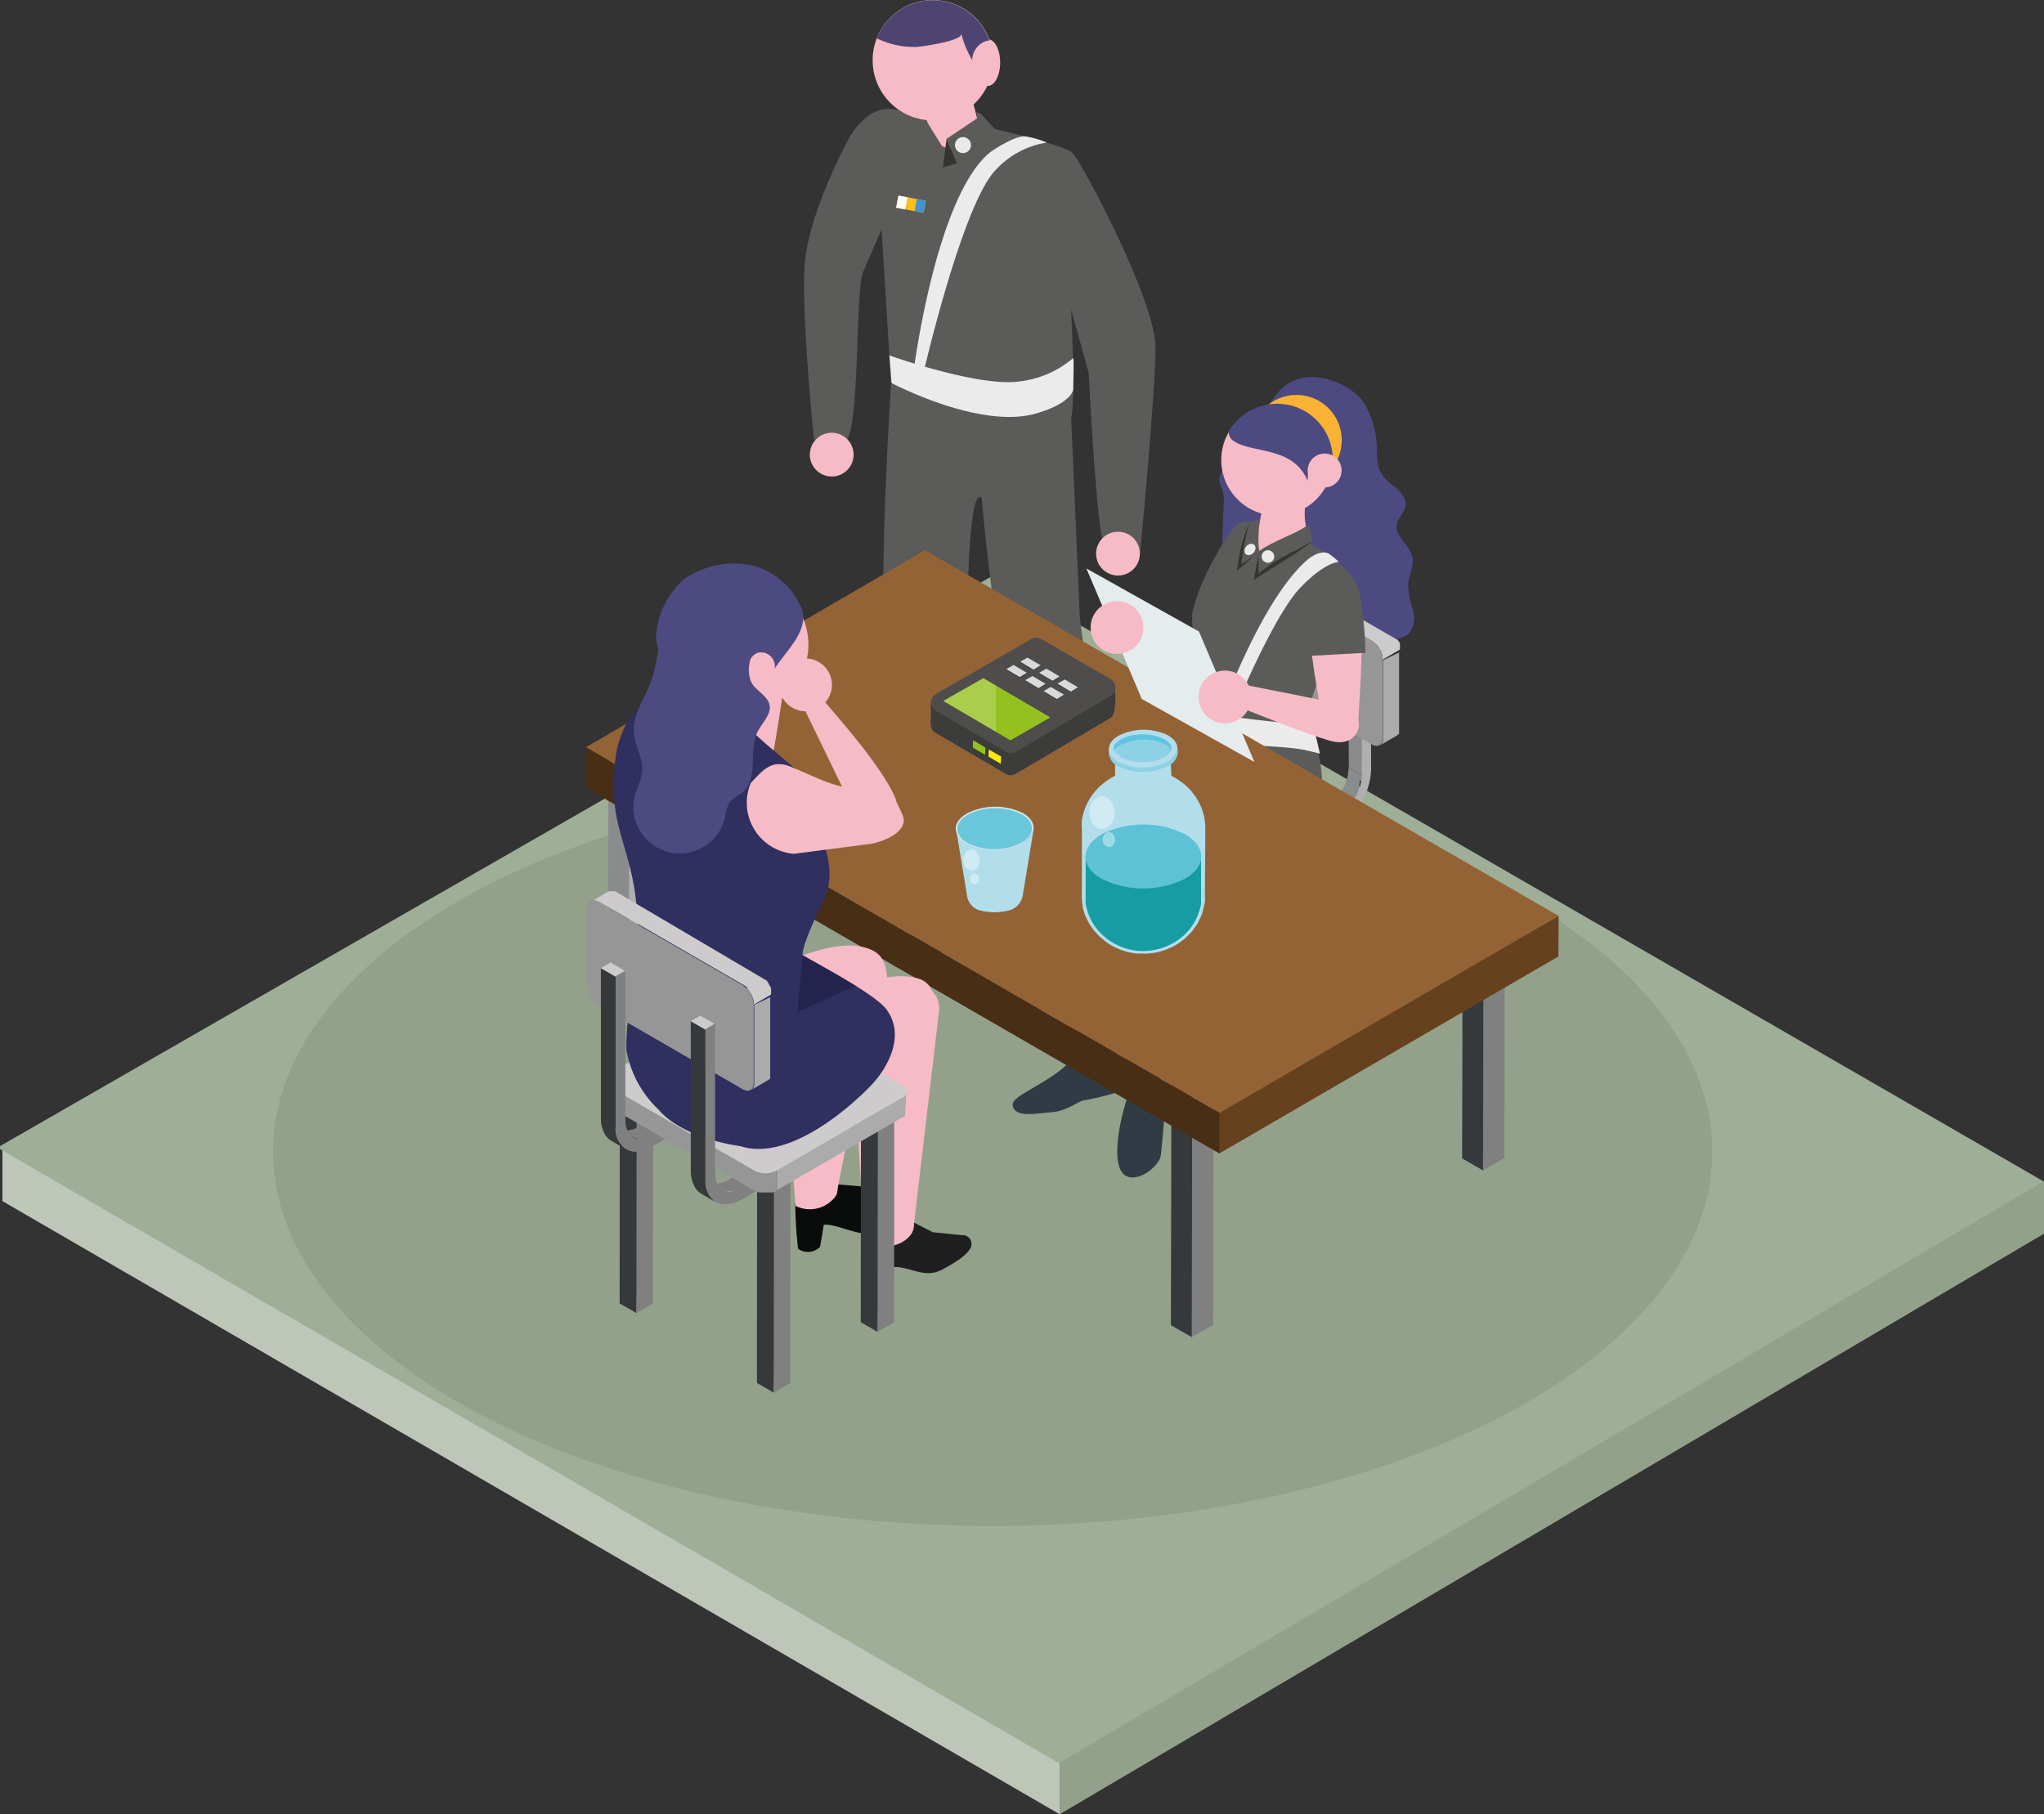 <svg xmlns="http://www.w3.org/2000/svg" viewBox="0 0 185.79 164.92"><rect x="0" y="0" width="185.79" height="164.92" fill="#333333" stroke="none"/><defs><style>.a{isolation:isolate;}.b{fill:#93a18b;}.c{fill:#bec6b9;}.d{fill:#9fae97;}.e,.o{fill:#5b5b5a;}.f,.z{fill:#f6bbc6;}.g{fill:#303b45;}.h{fill:#4d4471;}.ac,.i{fill:#353430;}.j{fill:#eaeaea;}.k,.l,.m{fill:none;stroke-miterlimit:10;stroke-width:1.12px;}.k{stroke:#fbc01f;}.l{stroke:#4294ce;}.m{stroke:#fff;}.n{fill:#ebebeb;}.aa,.ac,.ad,.ae,.af,.ag,.ah,.ai,.aj,.ak,.al,.am,.au,.o,.q,.r,.s,.t,.u,.v,.w,.x,.y,.z{fill-rule:evenodd;}.p{fill:#4d4a81;}.q{fill:#6a6766;}.r{fill:#353230;}.s{fill:#8a8b8c;}.t{fill:#afafb1;}.u{fill:#377d84;}.v{fill:#48abb4;}.w{fill:#ababab;}.x{fill:#969696;}.y{fill:#cdcbcb;}.aa{fill:#1f3446;}.ab{fill:#f9b233;}.ad{fill:#808081;}.ae{fill:#36393b;}.af{fill:#66411d;}.ag{fill:#946335;}.ah{fill:#492e16;}.ai{fill:#0a0b0b;}.aj{fill:#1f1f20;}.ak{fill:#2f2f60;}.al{fill:#f8fcfc;}.am{fill:#e4eced;}.an{fill:#3c3c3b;}.ao{fill:#4e4d4c;}.ap{fill:#95c11f;}.aq{opacity:0.2;}.ar,.ay{fill:#fff;}.as{fill:#d9d9d9;}.at{fill:#fcea10;}.au{fill:#24234d;}.av{fill:#b2deeb;}.aw{fill:#169da3;}.ax{fill:#5dc2d6;}.ay{opacity:0.4;mix-blend-mode:screen;}.az{fill:#8dd1e5;}.ba{fill:#5ec4e4;}.bb{fill:#cae8f0;}.bc{fill:#6ac6da;}</style></defs><title>G07_22</title><g class="a"><polygon class="b" points="185.79 107.4 185.79 112.15 96.32 164.93 96.32 160.18 185.79 107.4"/><polygon class="c" points="96.32 160.18 96.32 164.93 0.22 109.19 0.22 104.44 96.32 160.18"/><polygon class="d" points="96.1 160.19 0 104.46 0 104.19 90.31 52.29 185.79 107.42 96.25 160.28 96.1 160.19"/><ellipse class="b" cx="90.23" cy="104.7" rx="65.41" ry="34.02"/><path class="e" d="M87.2,38.92s-.79,12.19-.7,19.78c.1,7,4.41,20.75,4.41,20.75l1,.12-.08,5a2.75,2.75,0,0,0,2.33,1.16c.53,0,1.25-5.7,1.25-5.7l.87,0L94.13,61s0-12.07,1.18-11.84c.26.06-.59.15.37,0,3.31-.63,8-3.53,7.86-7-.24-4.44-3.74-4.67-3.74-4.67s-6.06-.47-6.76-.23S87.2,38.92,87.2,38.92Z" transform="translate(-6.21 -3.98)"/><path class="e" d="M95,43.82s1.19,17.4,2.82,20.43c1.1,2,3.86,15.83,3.86,15.83h.81l.37,2.46s3.69,1.87,3,0a19.13,19.13,0,0,1-.16-3l1.11-.66-2.45-18.77-.78-18.06-5.14-6.3Z" transform="translate(-6.21 -3.98)"/><path class="e" d="M83.44,16.44s1.4-2.56,3.5-2.56,15.83,3,16.76,4,7.54,13.47,7.54,17.67-1.4,18.67-1.4,18.67-2.57.46-3.27-.7-1.4-15.64-1.4-15.64S101.44,24.33,101.44,25,83.44,16.44,83.44,16.44Z" transform="translate(-6.21 -3.98)"/><path class="e" d="M87.44,16.4l13.69,3.8,1.94,3.43s1.17,16.33.47,18.43-8.4,3-11.2,2.57S87.2,38.8,87.2,38.8L85.77,15.51Z" transform="translate(-6.21 -3.98)"/><path class="e" d="M83.44,16.44s-3.88,7-4.11,11.93.87,15.56.87,15.56a3,3,0,0,0,2.8.23c1.4-.7.94-13.76,1.64-15.4l5.13-11.9S88.1,13.64,83.44,16.44Z" transform="translate(-6.21 -3.98)"/><circle class="f" cx="91" cy="9.45" r="5.47" transform="translate(13.76 63.14) rotate(-45)"/><path class="f" d="M89.19,11.13l1.87,5.63h0a3.5,3.5,0,0,0,3.92.41l.59-.32L94,10.73Z" transform="translate(-6.21 -3.98)"/><path class="g" d="M93.71,80c-.71-.11-.94-.22-1.75-.37-.08,2.85-.08,5-.08,5,.19,1.91.79,1.74,2.37,1.25.51-.16.72-2.52,1.21-5.79A11.24,11.24,0,0,1,93.71,80Z" transform="translate(-6.21 -3.98)"/><path class="g" d="M95.4,88.33c.08-1-.69-2-.61-3a.89.89,0,0,0-.05-.46,1.08,1.08,0,0,1-.75.25A8.08,8.08,0,0,1,91.85,85c0,1.09-1.67,2.79-2.41,3.58a10.45,10.45,0,0,0-2,2.52.66.66,0,0,0-.06.56.67.67,0,0,0,.64.27A6.4,6.4,0,0,0,91,91.06,47.58,47.58,0,0,0,95.4,88.33Z" transform="translate(-6.21 -3.98)"/><path class="f" d="M97.12,9.67c0,1.17-.5,2.12-1.11,2.12s-1.12-.95-1.12-2.12.5-2.12,1.12-2.12S97.12,8.5,97.12,9.67Z" transform="translate(-6.21 -3.98)"/><path class="h" d="M91,4a5.48,5.48,0,0,0-5.09,3.47,7.91,7.91,0,0,0,3.5.78c.43,0,4.34-.54,4.17-1.22a9.73,9.73,0,0,0,1,2.42A1.85,1.85,0,0,1,96,7.67l.14,0A5.47,5.47,0,0,0,91,4Z" transform="translate(-6.21 -3.98)"/><circle class="f" cx="101.62" cy="50.33" r="1.99"/><circle class="f" cx="75.6" cy="41.33" r="1.99"/><polygon class="e" points="86.04 12.62 86.85 14.58 89.5 14.95 90.92 12.27 89.14 10.33 88.74 10.22 88.84 10.74 86.04 12.62"/><polygon class="i" points="85.7 15.23 86.98 14.84 86.04 12.62 85.7 15.23"/><polygon class="e" points="85.89 13.71 83.24 13.39 83.24 10.72 84.26 11.08 85.89 13.71"/><circle class="j" cx="87.53" cy="13.19" r="0.73"/><line class="k" x1="84.05" y1="18.8" x2="81.56" y2="18.33"/><line class="l" x1="84.05" y1="18.8" x2="83.23" y2="18.65"/><line class="m" x1="82.38" y1="18.49" x2="81.56" y2="18.33"/><path class="n" d="M87.05,36.29l.2,2.51s8.06,4.27,13.16,2.76c3-.87,3.35-2,3.35-2.19,0-.53.08-2.57,0-2.84a9.16,9.16,0,0,1-4.93,2.13C95.11,39.17,87.05,36.29,87.05,36.29Z" transform="translate(-6.21 -3.98)"/><path class="n" d="M90.12,38l-.87-.25S91.2,22.31,96,18c.57-.51,2.74-1.81,3.48-1.61a8.27,8.27,0,0,1,1.88.55,8,8,0,0,0-4.72,2.57C93.63,22.76,90.12,38,90.12,38Z" transform="translate(-6.21 -3.98)"/><path class="g" d="M104.32,79.7c-.56,0-1.25.54-1.89.51.47,2.81.87,4.93.87,4.93.5,1.85,1.43,1,2.53.27.35-.23.07-2.57-.17-5.86A6.37,6.37,0,0,1,104.32,79.7Z" transform="translate(-6.21 -3.98)"/><path class="g" d="M102.26,89.63c-.42.78,1.13,2.6,1.95,2.92a1.86,1.86,0,0,0,1.08-.26,7,7,0,0,0,2.28-2c.27-.48.11-.92,0-1.47a18.52,18.52,0,0,0-1.15-2.78,18.67,18.67,0,0,1-.62-2.81H103S103.48,87.35,102.26,89.63Z" transform="translate(-6.21 -3.98)"/><path class="o" d="M125,52.07c-1.59.94-3.06,1.34-4.6,2.37l0,2.05c1.7-1.48,3-1.83,4.91-3Z" transform="translate(-6.21 -3.98)"/><path class="o" d="M120.53,51.5a10.8,10.8,0,0,0-.1,3c-.54.33-1.06.82-1.62,1.11a26.68,26.68,0,0,1,.72-3.77Z" transform="translate(-6.21 -3.98)"/><path class="p" d="M117.05,47.5c0,.61.43,1.15.4,1.76,0,1.11-.53,8.89.45,8.79s.86,1.19,1.73,1.65c.69.37,1.13,1.12,1.82,1.49a2.63,2.63,0,0,0,2.29,0c.06.06.1.14.16.2a2.86,2.86,0,0,0,2.71,1c.76-.21,1.35-.84,2.11-1.05a5.1,5.1,0,0,1,2.84.51,2.61,2.61,0,0,0,2.75-.3,2.46,2.46,0,0,0,.31-2.2,7.28,7.28,0,0,1-.42-2.25c.06-.85.57-1.68.38-2.52-.25-1.08-1.61-1.84-1.41-2.93.11-.6.67-1,.79-1.62.14-.76-.48-1.44-1.1-1.9-1.79-1.32-1.37-2.17-1.55-4.18a8.08,8.08,0,0,0-1.18-3.43c-.8-1.28-4.6-3.51-7.23-1.39A6.66,6.66,0,0,0,121,42.17c-.62,1.92-.39,2.84-2.44,3.73C117.84,46.21,117.08,46.73,117.05,47.5Z" transform="translate(-6.21 -3.98)"/><polygon class="q" points="108.32 68.82 108.59 74.6 108.3 82.64 106.77 81.76 106.79 67.93 108.32 68.82"/><polygon class="r" points="108.32 68.82 109.81 67.95 109.8 81.77 108.3 82.64 108.32 68.82"/><polygon class="s" points="120.8 76.05 121.07 81.84 120.78 97.27 119.25 96.39 119.27 75.17 120.8 76.05"/><polygon class="t" points="120.8 76.05 122.29 75.18 122.28 96.4 120.78 97.27 120.8 76.05"/><polygon class="s" points="98.88 74.34 99.15 80.12 98.86 95.56 97.33 94.68 97.35 73.46 98.88 74.34"/><polygon class="t" points="98.88 74.34 100.38 73.47 100.36 94.69 98.86 95.56 98.88 74.34"/><polygon class="s" points="111.36 81.57 111.63 87.36 111.34 102.8 109.81 101.91 109.83 80.69 111.36 81.57"/><polygon class="t" points="111.36 81.57 112.86 80.7 112.84 101.92 111.34 102.8 111.36 81.57"/><polygon class="u" points="109.82 82.08 108.6 81.38 108.6 80.44 109.82 81.15 109.82 82.08"/><path class="s" d="M130,74.88a3.25,3.25,0,0,0,0-.44l-1.21-.7a3,3,0,0,1-.05.51s0,.06,0,.08c0,.17-.07.33-.11.5,0,0,0,0,0,0a3.93,3.93,0,0,1-.2.54h0a5.12,5.12,0,0,1-.27.52v0a5.72,5.72,0,0,1-.32.48l0,0c-.11.14-.22.28-.33.4l-.08.08a3.57,3.57,0,0,1-.28.27l-.13.11a4.15,4.15,0,0,1-.43.3l1.22.7a2.42,2.42,0,0,0,.42-.29l.14-.12.19-.17.09-.09.07-.08.09-.09.18-.23.06-.08s0,0,0,0a.35.35,0,0,0,0-.08,1.37,1.37,0,0,0,.13-.2,1.22,1.22,0,0,0,.12-.19h0v0l.09-.16.1-.19a1.42,1.42,0,0,1,.08-.18h0l.08-.2.08-.21,0-.11s0,0,0,0l0-.08.06-.25,0-.16s0-.05,0-.08S130,74.91,130,74.88Z" transform="translate(-6.21 -3.98)"/><polygon class="s" points="123.81 70.47 122.6 69.76 122.56 57.09 123.78 57.8 123.81 70.47"/><polygon class="v" points="123.78 57.8 122.56 57.09 123.38 56.62 124.59 57.33 123.78 57.8"/><polygon class="v" points="120.34 73.66 108.6 80.44 109.82 81.15 121.56 74.37 120.34 73.66"/><path class="t" d="M130.8,61.3l-.81.48,0,12.66a4.94,4.94,0,0,1-2.25,3.9L116,85.13v.93l11.74-6.78A6.77,6.77,0,0,0,130.84,74Z" transform="translate(-6.21 -3.98)"/><path class="s" d="M119.5,69.32a3.37,3.37,0,0,0,0-.44l-1.21-.71a3.15,3.15,0,0,1,0,.52.25.25,0,0,1,0,.08,4.31,4.31,0,0,1-.11.49l0,0a5.62,5.62,0,0,1-.19.53h0a5.28,5.28,0,0,1-.27.53h0c-.1.17-.21.33-.32.49l0,0-.33.4-.08.08a3.45,3.45,0,0,1-.28.26l-.13.12a3,3,0,0,1-.43.29l1.22.71a3.13,3.13,0,0,0,.42-.29l.14-.12.19-.17.09-.1a.6.6,0,0,0,.08-.08l.08-.09.18-.22s0-.06.07-.08l0,0,.06-.07.13-.2.11-.19v0h0l.09-.16c0-.07.07-.13.1-.2s.05-.11.08-.17h0l.08-.21.08-.21,0-.11v0l0-.08.06-.26,0-.15s0-.06,0-.09A.17.17,0,0,0,119.5,69.32Z" transform="translate(-6.21 -3.98)"/><polygon class="s" points="113.33 64.9 112.11 64.19 112.07 51.52 113.29 52.23 113.33 64.9"/><polygon class="v" points="113.29 52.23 112.07 51.52 112.89 51.05 114.11 51.76 113.29 52.23"/><polygon class="v" points="109.86 68.09 98.11 74.88 99.33 75.58 111.07 68.8 109.86 68.09"/><path class="t" d="M120.31,55.74l-.81.47,0,12.67a4.94,4.94,0,0,1-2.25,3.9l-11.74,6.78v.94l11.74-6.78a6.75,6.75,0,0,0,3.07-5.31Z" transform="translate(-6.21 -3.98)"/><path class="w" d="M129.61,79.39a.4.4,0,0,1,0,.15v0a.83.83,0,0,1-.07.13l0,0a.6.6,0,0,1-.11.12l-.1.08-.09.06L117.8,86.6v1.82l11.39-6.62h0l.08-.05.1-.07h0a.39.39,0,0,0,.08-.1l0,0,0,0s0,0,0,0a.36.36,0,0,0,0-.09h0v0a.43.43,0,0,0,0,0,.22.22,0,0,0,0-.08h0Z" transform="translate(-6.21 -3.98)"/><path class="x" d="M117.36,86.77h-.07a2.05,2.05,0,0,1-.49.06h0a2.33,2.33,0,0,1-.53-.06h0a1.76,1.76,0,0,1-.47-.18L102.56,79a.71.71,0,0,1-.43-.59V80.2a.73.73,0,0,0,.42.6l13.21,7.62a1.24,1.24,0,0,0,.2.1l.18.06.09,0h.06l.14,0,.14,0h.22s0,0,.07,0H117l.19,0,.08,0,.07,0,.12,0a1.55,1.55,0,0,0,.32-.14V86.6A1.92,1.92,0,0,1,117.36,86.77Z" transform="translate(-6.21 -3.98)"/><path class="y" d="M129.18,78.8a.62.62,0,0,1,0,1.18L117.8,86.6a2.29,2.29,0,0,1-2,0L102.56,79a.62.62,0,0,1,0-1.18l11.39-6.62a2.29,2.29,0,0,1,2,0Z" transform="translate(-6.21 -3.98)"/><path class="w" d="M131.92,64l0,7.09a1.5,1.5,0,0,1,0,.22h0a.64.64,0,0,1-.06.18h0s0,.06-.06.09a.41.41,0,0,1-.16.16l1.58-.92a.56.56,0,0,0,.16-.15s0,0,0,0l0-.07h0a.08.08,0,0,0,0,0s0,0,0,0,0,0,0-.06v0h0v0a.07.07,0,0,0,0,0v-.14h0l0-7.1Z" transform="translate(-6.21 -3.98)"/><path class="y" d="M131.3,62.52h0l.17.21h0c.05.08.1.15.14.23h0l.12.24h0a1.52,1.52,0,0,1,.09.25h0a1,1,0,0,1,.06.25h0a1.06,1.06,0,0,1,0,.25l1.58-.92V63a.43.43,0,0,0,0-.05v-.1h0a.43.43,0,0,1,0,0,.43.43,0,0,1,0,0v-.05s0,0,0-.06a.06.06,0,0,0,0,0h0s0,0,0,0l0-.06,0,0a.17.17,0,0,0,0-.05v0h0l0-.05,0,0,0-.06,0-.06v0h0l-.07-.12-.07-.09h0l-.05-.06,0,0,0-.05,0,0h0l0,0,0,0,0,0,0,0,0,0h0l0,0s0,0,0,0l-.05,0,0,0h0l-13.2-7.62,0,0,0,0,0,0,0,0h-.42l-.07,0-.08,0-1.58.92a.47.47,0,0,1,.15-.06h.18l.19,0h0l.2.1,13.2,7.62.21.14h0A1.54,1.54,0,0,1,131.3,62.52Z" transform="translate(-6.21 -3.98)"/><path class="x" d="M130.9,62.2l-13.2-7.62c-.56-.33-1-.06-1,.58l0,7.1a2.28,2.28,0,0,0,1,1.77l13.2,7.62c.56.32,1,.06,1-.59l0-7.09A2.25,2.25,0,0,0,130.9,62.2Z" transform="translate(-6.21 -3.98)"/><path class="o" d="M125.59,53.58c2.83,1.63,4.38,3.39,3.46,3.92s-4-.35-6.79-2-4.39-3.39-3.47-3.93S122.75,51.94,125.59,53.58Z" transform="translate(-6.21 -3.98)"/><path class="z" d="M125.59,47.22c-.23.87-1.25,2.8-.54,5.14L119.84,55l.43-2.18a9.86,9.86,0,0,0,.63-4.75Z" transform="translate(-6.21 -3.98)"/><path class="o" d="M125.08,51.72c.16.48-.1,1.1.1,1.48.5.94,1.6,1.42,2.53,2.11,2.4,1.8.09,6.3-1.49,9.28A11,11,0,0,0,125,68.7a3.89,3.89,0,0,0,.11,2c4,10.46-8.56,16.86-10.64,9.43-.59-2.11-.26-5.13,1.75-9.68a6.63,6.63,0,0,0,.27-3.52,27.43,27.43,0,0,0-1-3.63,5.9,5.9,0,0,1-.76-3.75c.21-1.49,1.28-3.21,2.18-5A10.16,10.16,0,0,1,118.35,52c.41-.41,1.39-.33,2.19-.53a7.66,7.66,0,0,0,.06,2.69C121.18,53.79,123.84,52.59,125.08,51.72Z" transform="translate(-6.21 -3.98)"/><path class="z" d="M101.77,82.67c-.71,4.76-.59,9.51-1,14.46l2,2.31c1.81-7.33,3.85-11.21,4.13-15.5.17-2.49.31-4.09.47-5.31C107.72,74.36,102.32,79.07,101.77,82.67Z" transform="translate(-6.21 -3.98)"/><path class="z" d="M106.54,80.12c-.31,2.25.14,3.43-.11,5.11-.72,4.76-.59,9.51-1.05,14.45l2,2.32c1.81-7.33,3.85-11.22,4.14-15.5.15-2.26.27-3.79.42-5C113.23,70.89,107,75.38,106.54,80.12Z" transform="translate(-6.21 -3.98)"/><path class="o" d="M126.3,76.29c-.15,2-.73,4.38-2.34,5.68-2.85,2.29-8.32,1.58-12.52,4.72A63.23,63.23,0,0,1,101.17,81c.51-1.24.94-2.48,2.2-3.23,2.16-1.28,10.18-6,12.2-6.22a7.7,7.7,0,0,0,.5-.84l-.06,0c1-2.26,0-5-.56-7.17a6.62,6.62,0,0,1-.85-3.93,19.27,19.27,0,0,1,2.07-5,11.74,11.74,0,0,1,1.88-2.75,2,2,0,0,1,1.32-.32c-.78.74-1.74,3.78-1.84,5.95,2.42-.95,5.65-2.72,6.79-3.91.27-.28.34,0,.53-.19,1.16.89,1.36,1.26,2.36,2a2.41,2.41,0,0,1,.61.67,1.55,1.55,0,0,0-1.94-.34c-1.9.68-2.2,3.64-2.08,6.2.08,1.76.61,3,2.08,3.08-.72,1.72-1.28,3.24-1.12,4.23.34,2,1.34,4,1.08,7.1C126.32,76.26,126.31,76.28,126.3,76.29Z" transform="translate(-6.21 -3.98)"/><path class="aa" d="M108.12,82.72c2.8,1.62,4.34,3.37,3.43,3.9s-3.92-.36-6.73-2-4.34-3.36-3.43-3.89S105.31,81.11,108.12,82.72Z" transform="translate(-6.21 -3.98)"/><circle class="ab" cx="117.84" cy="40.02" r="4.12"/><path class="f" d="M117.31,44.83a5.06,5.06,0,1,0,5.92-4A5.07,5.07,0,0,0,117.31,44.83Z" transform="translate(-6.21 -3.98)"/><path class="p" d="M118.44,44.13a1,1,0,0,1-.55-.88,5.06,5.06,0,0,1,9.37,3.46,4.42,4.42,0,0,1-.17.65,1.82,1.82,0,0,1-.66-.15c-.47-.22-1.53-.84-1-1.37-.24.26-.33.68-.36,1.85C123.75,44.56,120.19,45.21,118.44,44.13Z" transform="translate(-6.21 -3.98)"/><path class="f" d="M125.1,46.47a1.54,1.54,0,1,0,1.81-1.23A1.54,1.54,0,0,0,125.1,46.47Z" transform="translate(-6.21 -3.98)"/><path class="g" d="M107.41,98.89a9.93,9.93,0,0,1,.75,3c0,1.1-.43,1.4-.43,1.4a25.56,25.56,0,0,1-2.81.69c-.62,0-1.64,1-3.11,1.11s-3.34.54-3.55-.62c-.12-.7,1.68-1.36,3.81-2.81a11.49,11.49,0,0,0,2.44-2.33Z" transform="translate(-6.21 -3.98)"/><path class="g" d="M106.82,94.08l.58,5.27s.08,1-1.21,1a1.68,1.68,0,0,1-1.68-1.06s-.53-2.15-1.26-5.24Z" transform="translate(-6.21 -3.98)"/><path class="g" d="M111,96c.32,3,.65,5.3.65,5.3s0,.92-1.28,1a1.48,1.48,0,0,1-1.52-1.21s-.69-2-1.42-5.1Z" transform="translate(-6.21 -3.98)"/><path class="g" d="M111.6,101.1s-.11,1.05-1,1a3,3,0,0,1-1.74-1s.35.84-.45,3.55c-.45,1.51-1.33,5.71.29,6.29,1.16.42,2.77-.94,3-1.8.08-.35.41-4.13.36-4.49C111.81,103.38,111.6,101.1,111.6,101.1Z" transform="translate(-6.21 -3.98)"/><path class="ac" d="M124.82,52.29c-1.59.94-2.62.81-4.16,1.84l-.49,2.58c1.77-1.21,3.41-2.06,5.18-3.4Z" transform="translate(-6.21 -3.98)"/><path class="ac" d="M120.37,51.72a15.33,15.33,0,0,0,.29,2.41c-.54.33-1.45,1.39-2,1.68a15.9,15.9,0,0,1,1.11-4.34Z" transform="translate(-6.21 -3.98)"/><path class="o" d="M125.21,51.72c-1.59.94-3.06,1.34-4.6,2.37l0,2.06c1.7-1.49,3-1.84,4.91-3Z" transform="translate(-6.21 -3.98)"/><path class="o" d="M120.76,51.15a10.8,10.8,0,0,0-.1,3c-.54.33-1.06.82-1.62,1.11a26.68,26.68,0,0,1,.72-3.77Z" transform="translate(-6.21 -3.98)"/><circle class="j" cx="115.25" cy="50.59" r="0.57"/><ellipse class="j" cx="119.83" cy="53.93" rx="0.57" ry="0.44" transform="translate(-6.4 103.46) rotate(-48.26)"/><path class="n" d="M116.89,72.27,116,72s4.14-12.81,9-17.09c.57-.5,1.55-1,2.14-.49a6.69,6.69,0,0,1,.76.64s-1.26,0-3.51,2.36C121.35,60.65,116.89,72.27,116.89,72.27Z" transform="translate(-6.21 -3.98)"/><path class="n" d="M126.19,72.5s-1-.29-1.9-.43c-2.24-.34-8.85-.49-8.85-.49l.75-2.73s5.91.88,7.93.88a6,6,0,0,0,1.38-.13Z" transform="translate(-6.21 -3.98)"/><polygon class="t" points="57.2 70.11 59.14 68.98 59.09 90.87 57.15 92 57.2 70.11"/><polygon class="s" points="57.2 70.11 57.15 92 55.26 90.9 55.3 69.02 57.2 70.11"/><polygon class="ad" points="134.85 84.51 136.79 83.39 136.74 105.27 134.8 106.4 134.85 84.51"/><polygon class="ae" points="134.85 84.51 134.8 106.4 132.9 105.31 132.95 83.42 134.85 84.51"/><polygon class="ad" points="108.37 97.56 110.32 96.43 110.27 120.44 108.33 121.56 108.37 97.56"/><polygon class="ae" points="108.37 97.56 108.33 121.56 106.43 120.47 106.48 96.47 108.37 97.56"/><polygon class="af" points="110.42 100.82 141.67 83.26 141.65 86.95 110.83 104.86 110.42 100.82"/><path class="ag" d="M147.88,87.24l-30.83,17.91L59.47,71.91,90.29,54Z" transform="translate(-6.21 -3.98)"/><path class="ah" d="M117.05,105.15v3.69L59.45,75.59l0-3.68h0Z" transform="translate(-6.21 -3.98)"/><path class="z" d="M73,104.88c3.48-.8,6.15-4.48,10.21-7.37l3.58-1.83c.24-3.71,0-4.91-1.75-5.5-3.24-1.11-8.78,1.8-13,3.87Z" transform="translate(-6.21 -3.98)"/><path class="ai" d="M82.42,111.66l-3.93,1.67a40,40,0,0,0,.26,4.17,1.52,1.52,0,0,0,2-.18l.34-2c1.11-.15,3.71,1.33,4.9.67,2-1.11,3.12-2.07,3.33-2.81.14-.5-.29-1.42-.8-1.33H84.72Z" transform="translate(-6.21 -3.98)"/><path class="z" d="M77.37,97.17l1.14,16.43a2.92,2.92,0,0,0,3.64-.85c.2-.3.14-.39.25-1,1-5.37,4.2-19.19,4.2-19.19Z" transform="translate(-6.21 -3.98)"/><path class="aj" d="M89.28,115.12l-4.58,2.95c-.07,2.39,0,3.8,0,3.8a2,2,0,0,0,2.18.16l.36-2.86c1.57-.15,2.94,1.09,4.54.26,1.93-1,2.57-1.69,2.71-2.16a.79.79,0,0,0-.83-1L91,116Z" transform="translate(-6.21 -3.98)"/><path class="z" d="M83.56,96.16c.12,1.65.21,3.29.26,4.94l1,16c0,.11,3.07.83,4.26-1a1.68,1.68,0,0,0,.21-.89l2.29-19.44C91.64,91.72,83.63,92.57,83.56,96.16Z" transform="translate(-6.21 -3.98)"/><polygon class="t" points="67.51 78.82 69.45 77.69 69.4 103.8 67.46 104.93 67.51 78.82"/><polygon class="s" points="67.51 78.82 67.46 104.93 65.57 103.84 65.62 77.72 67.51 78.82"/><polygon class="ae" points="57.87 98.15 58.14 103.94 57.85 119.37 56.32 118.49 56.34 97.27 57.87 98.15"/><polygon class="ad" points="57.87 98.15 59.37 97.28 59.35 118.5 57.85 119.37 57.87 98.15"/><polygon class="ae" points="70.35 105.39 70.62 111.17 70.33 126.61 68.8 125.72 68.82 104.5 70.35 105.39"/><polygon class="ad" points="70.35 105.39 71.85 104.52 71.83 125.74 70.33 126.61 70.35 105.39"/><path class="ad" d="M84.94,104l-12.6,7.28a3,3,0,0,1-.45.2l-.08,0-.4.09h0a1.25,1.25,0,0,1-.39,0h0a1,1,0,0,1-.35-.14h0l1.3.76h0l.12.06.13,0,.08,0h.2a.43.43,0,0,0,.16,0h.18l.21,0,.1,0,.08,0,.11,0a2.15,2.15,0,0,0,.34-.17l12.59-7.27Z" transform="translate(-6.21 -3.98)"/><path class="ad" d="M86.24,104.76,73.65,112c-1.34.78-2.43.15-2.44-1.38l0-13.59-.88.51,0,13.58c0,2.1,1.49,2.94,3.31,1.89l12.6-7.27Z" transform="translate(-6.21 -3.98)"/><path class="ad" d="M76.77,99.18l-12.6,7.27a2.49,2.49,0,0,1-.44.21l-.09,0a2,2,0,0,1-.4.08h0a1.64,1.64,0,0,1-.39,0h0a1.05,1.05,0,0,1-.35-.13h0l1.3.76h0l.12.06.13,0,.08,0h.05l.15,0h.34l.22,0,.09,0,.08,0,.11,0a3.59,3.59,0,0,0,.34-.17l12.59-7.27Z" transform="translate(-6.21 -3.98)"/><path class="ad" d="M78.07,99.94l-12.59,7.27c-1.34.77-2.43.15-2.43-1.39l0-13.58-.88.51,0,13.58c0,2.09,1.49,2.94,3.31,1.89l12.6-7.28Z" transform="translate(-6.21 -3.98)"/><polygon class="q" points="67.31 92.63 67.58 98.41 67.29 106.45 65.76 105.57 65.78 91.75 67.31 92.63"/><polygon class="r" points="67.31 92.63 68.81 91.76 68.79 105.58 67.29 106.45 67.31 92.63"/><polygon class="ae" points="79.79 99.86 80.06 105.65 79.77 121.08 78.24 120.2 78.26 98.98 79.79 99.86"/><polygon class="ad" points="79.79 99.86 81.28 98.99 81.27 120.21 79.77 121.08 79.79 99.86"/><path class="w" d="M88.6,103.2a.77.77,0,0,1,0,.15v0a.42.42,0,0,1-.07.13v0l-.12.12-.1.08-.09.06-11.39,6.62v1.82l11.39-6.62h0l.07,0,.1-.07h0l.09-.1v0l0,0,0,0a.36.36,0,0,0,0-.09h0v0s0,0,0,0,0-.05,0-.08h0Z" transform="translate(-6.21 -3.98)"/><path class="x" d="M76.35,110.58l-.07,0a2.63,2.63,0,0,1-.49.05h0a2.33,2.33,0,0,1-.53-.06h0a1.76,1.76,0,0,1-.47-.18l-13.2-7.63a.7.7,0,0,1-.43-.59V104a.73.73,0,0,0,.42.6l13.21,7.62a1,1,0,0,0,.21.1l.17.06.09,0h.06l.14,0,.14,0h.22a.22.22,0,0,0,.08,0H76l.18,0,.08,0,.07,0,.12,0a1.55,1.55,0,0,0,.32-.14v-1.82A1.92,1.92,0,0,1,76.35,110.58Z" transform="translate(-6.21 -3.98)"/><path class="y" d="M88.18,102.61a.62.62,0,0,1,0,1.18l-11.39,6.62a2.26,2.26,0,0,1-2,0l-13.2-7.63a.62.62,0,0,1,0-1.18L72.93,95a2.29,2.29,0,0,1,2,0Z" transform="translate(-6.21 -3.98)"/><path class="z" d="M66.49,95.07,64.24,96.3c-.8,3.65-.34,6.25,1.34,8a13.69,13.69,0,0,0,12.15,3.37c3.49-.8,6.16-4.49,10.21-7.37l3.21-.87c.24-3.71.34-5.87-1.38-6.46-3.24-1.11-8.78,1.79-13,3.87Z" transform="translate(-6.21 -3.98)"/><path class="z" d="M70.49,76.11l4.38-10.22a1.87,1.87,0,0,1,2.5,1c-.14,1.22-1.74,11.83-3.18,15.33-.65,1.59-1.42,1.67-3,1.13C68.37,82.38,69.45,78.86,70.49,76.11Z" transform="translate(-6.21 -3.98)"/><path class="ak" d="M74.94,70.81c3.14,2.87,6.27,4.86,5,5.62s-5.66-.51-9.72-2.85-6.27-4.85-5-5.62S70.88,68.47,74.94,70.81Z" transform="translate(-6.21 -3.98)"/><path class="z" d="M68.36,62.71c.52,4.41.59,3.49-.47,7.94l5.73,2.68c-.49-6.25.19-6.87,1.94-12.83Z" transform="translate(-6.21 -3.98)"/><circle class="f" cx="67.34" cy="58.6" r="6.14"/><path class="al" d="M68.34,68.21a6.09,6.09,0,0,0,5.18.67L74,70.3c-1.41,2-6.2,1.83-6.09-.56Z" transform="translate(-6.21 -3.98)"/><path class="ak" d="M67.88,69.58c-1.06-.49-1.32-1.79-2.34-1.73a3.14,3.14,0,0,0-1,.43c-1.21.65-2.12,2.58-2.39,4.65-.93,7.24,2.34,8.24,2,17.11-.07,1.65-1.08,6.28-1,9.4a9.75,9.75,0,0,0,2.94,5.43s1.78,2.46,7.44,3.31c4.33,1.38,9.82-3.42,11.81-5.48,1.59-1.65,3.22-4.63,1.41-7-1.12-1.48-7.59-4.86-7.59-4.86,0-.45.11-1.26,2-5.24C82.64,82.61,80,78,79.6,77A6.57,6.57,0,0,0,77,73.33c-1.63-1.13-1.57-2.09-3.12-3.24C70.89,71.55,68.2,70.55,67.88,69.58Z" transform="translate(-6.21 -3.98)"/><path class="z" d="M82.75,75.5l-3.33-6.87c1.41-1.28-.29-.6,1.41-1.28.65.87,5.63,6.25,6.81,9.31.23.77.13,2.75-1.25,3.34C84,81,83.74,77.86,82.75,75.5Z" transform="translate(-6.21 -3.98)"/><path class="z" d="M74.45,75.16c1.1-1.15,1.89-2.2,3.63-1.48,3.24,1.36,3.15,1.5,6,2.14,2.29.76,2.63-1.41,4.17,2.26.68,1.62-2.19,2.61-3.33,2.67l-6.55.85A4.66,4.66,0,0,1,74.45,75.16Z" transform="translate(-6.21 -3.98)"/><path class="w" d="M74.77,95.33l0,7.09a1.5,1.5,0,0,1,0,.22h0l-.06.18h0a.7.7,0,0,1-.06.09.61.61,0,0,1-.16.16l1.57-.92a.39.39,0,0,0,.16-.15s0,0,0,0a.25.25,0,0,0,0-.07h0l0,0s0,0,0-.06,0,0,0,0v0h0v0a.11.11,0,0,1,0,0v-.14h0l0-7.1Z" transform="translate(-6.21 -3.98)"/><path class="y" d="M74.14,93.88h0l.17.21h0l.15.23h0a1.34,1.34,0,0,1,.12.24h0l.09.25h0l.06.25h0a2.11,2.11,0,0,1,0,.25l1.57-.92v-.24h0v0s0,0,0,0v0s0,0,0-.06v0h0v-.05l0-.06,0-.05,0,0,0,0h0l0,0a.17.17,0,0,0,0,0l0-.06a.21.21,0,0,1,0-.06v0h0L76,93.27l-.06-.09h0l0-.06,0,0,0,0,0,0h0l0,0,0,0a.08.08,0,0,0,0,0,.1.1,0,0,0,0,0l0,0h0l0,0-.05,0a.08.08,0,0,0,0,0l0,0,0,0h0L62.12,85l0,0,0,0a.05.05,0,0,1,0,0l0,0h-.42l-.07,0-.08,0-1.58.92a.34.34,0,0,1,.15-.06h.18l.19,0h0l.21.1,13.2,7.62.2.14h0Z" transform="translate(-6.21 -3.98)"/><path class="x" d="M73.75,93.56l-13.2-7.62c-.57-.33-1-.06-1,.58l0,7.1a2.27,2.27,0,0,0,1,1.77L73.72,103c.57.32,1,.06,1-.59l0-7.09A2.28,2.28,0,0,0,73.75,93.56Z" transform="translate(-6.21 -3.98)"/><path class="ae" d="M70.34,111.15l0-13.58L69,96.81l0,13.59a3,3,0,0,0,.4,1.56,1.75,1.75,0,0,0,.57.55l1.3.76A2.32,2.32,0,0,1,70.34,111.15Z" transform="translate(-6.21 -3.98)"/><polygon class="y" points="64.09 93.59 62.79 92.83 63.66 92.33 64.97 93.09 64.09 93.59"/><path class="ad" d="M73.65,112c-1.34.78-2.43.15-2.44-1.38l0-13.59-.88.51,0,13.58c0,2.1,1.49,2.94,3.31,1.89Z" transform="translate(-6.21 -3.98)"/><path class="ae" d="M62.17,106.33l0-13.58L60.83,92l0,13.58a2.89,2.89,0,0,0,.39,1.57,1.86,1.86,0,0,0,.57.55l1.3.75A2.29,2.29,0,0,1,62.17,106.33Z" transform="translate(-6.21 -3.98)"/><polygon class="y" points="55.92 88.77 54.62 88.01 55.49 87.5 56.8 88.26 55.92 88.77"/><path class="ad" d="M65.48,107.21c-1.34.77-2.43.15-2.43-1.39l0-13.58-.88.51,0,13.58c0,2.09,1.49,2.94,3.31,1.89Z" transform="translate(-6.21 -3.98)"/><circle class="f" cx="73.22" cy="62.26" r="2.4"/><path class="z" d="M125.76,56.91c-1.34,2.88.23,9.9.8,13.3l2.56.52c0-.17.53-.53.53-.71.17-3.54.63-8.79.06-11.95-.24-1.31-1.09-2.35-2.06-2.32A2.39,2.39,0,0,0,125.76,56.91Z" transform="translate(-6.21 -3.98)"/><polygon class="am" points="108.98 57.41 98.75 51.68 103.78 63.54 114.02 69.27 108.98 57.41"/><circle class="f" cx="111.34" cy="63.36" r="2.4"/><circle class="f" cx="101.53" cy="57.05" r="2.4"/><path class="z" d="M128,68c-2.94-.67-5.47-1.12-8.62-1.76,0,.82-.07,1.32,0,2.23,2.61,1,4.89,2,7.72,2.85,1.51.44,2.3-.27,2.56-1S129.47,68.34,128,68Z" transform="translate(-6.21 -3.98)"/><path class="o" d="M125.59,56.84c-.65,1.38-.7,4.34-.45,6.77l5.18-.28a34,34,0,0,0-.49-5.2c-.24-1.34-1.17-2.66-2.17-2.63A2.81,2.81,0,0,0,125.59,56.84Z" transform="translate(-6.21 -3.98)"/><path class="p" d="M76.62,64.76A1.25,1.25,0,0,0,75,63.35a1.64,1.64,0,0,0-.84,1.59,4.85,4.85,0,0,0,.6,1.8,28,28,0,0,1-6.7,1.56q-.84-2.22-1.7-4.44a6.51,6.51,0,0,1-.53-2.07,7.57,7.57,0,0,1,2.54-5.14,8,8,0,0,1,6.24-1.27A6.73,6.73,0,0,1,78.94,59C80,61.09,77.77,63,76.62,64.76Z" transform="translate(-6.21 -3.98)"/><path class="p" d="M63.83,70.64c.11,1.25.93,2.43.73,3.68A10,10,0,0,1,64,76a4.22,4.22,0,1,0,8.12,2.26,3.44,3.44,0,0,1,.4-1.33,5.78,5.78,0,0,1,1.17-.9c1.44-1.21.62-3.6,1.3-5.35.26-.66,1.15-1.56,1.19-2.28.07-1.2-1.45-1.58-1.77-2.63-.51-1.67.59-2.75.7-4.35a3.17,3.17,0,0,0-3.67-3.55,6.62,6.62,0,0,0-4.88,3.73c-.64,1.36-.66,2.94-1.17,4.35S63.68,68.91,63.83,70.64Z" transform="translate(-6.21 -3.98)"/><path class="an" d="M90.82,69.07V67.84c.28-.16,9.76-3.92,10-3.76l6.75,2.46c0,.79.15,2.37-.44,2.72l-8.6,5.07a.88.88,0,0,1-.9,0l-6.39-3.73C90.67,70.27,90.82,69.63,90.82,69.07Z" transform="translate(-6.21 -3.98)"/><path class="ao" d="M91.27,67.07l8.69-5a.89.89,0,0,1,.89,0l6.31,3.64a.89.89,0,0,1,0,1.54l-8.6,5.07a.88.88,0,0,1-.9,0l-6.39-3.73A.89.89,0,0,1,91.27,67.07Z" transform="translate(-6.21 -3.98)"/><polygon class="ap" points="85.74 63.72 89.38 61.65 95.47 65.22 91.84 67.3 85.74 63.72"/><g class="aq"><polygon class="ar" points="85.74 63.72 89.38 61.65 90.52 62.32 90.52 66.53 85.74 63.72"/></g><polygon class="an" points="92.69 61.63 91.47 60.9 91.47 60.83 92.13 60.53 93.33 61.16 93.33 61.23 92.69 61.63"/><polygon class="as" points="92.69 61.55 91.47 60.83 92.13 60.45 93.33 61.16 92.69 61.55"/><polygon class="an" points="94.4 62.64 93.18 61.91 93.18 61.83 93.84 61.53 95.04 62.16 95.04 62.24 94.4 62.64"/><polygon class="as" points="94.4 62.56 93.18 61.83 93.84 61.46 95.04 62.16 94.4 62.56"/><polygon class="an" points="96.07 63.63 94.85 62.9 94.85 62.83 95.51 62.53 96.71 63.15 96.71 63.23 96.07 63.63"/><polygon class="as" points="96.07 63.55 94.85 62.83 95.51 62.45 96.71 63.15 96.07 63.55"/><polygon class="an" points="93.95 60.96 92.73 60.23 92.73 60.15 93.39 59.85 94.59 60.48 94.59 60.56 93.95 60.96"/><polygon class="as" points="93.95 60.88 92.73 60.15 93.39 59.78 94.59 60.48 93.95 60.88"/><polygon class="an" points="95.67 61.96 94.45 61.23 94.45 61.16 95.11 60.86 96.31 61.49 96.31 61.56 95.67 61.96"/><polygon class="as" points="95.67 61.89 94.45 61.16 95.11 60.78 96.31 61.49 95.67 61.89"/><polygon class="an" points="97.34 62.96 96.12 62.23 96.12 62.15 96.78 61.85 97.98 62.48 97.98 62.56 97.34 62.96"/><polygon class="as" points="97.34 62.88 96.12 62.15 96.78 61.77 97.98 62.48 97.34 62.88"/><polygon class="ap" points="88.42 67.96 89.54 68.62 89.57 67.96 88.45 67.3 88.42 67.96"/><polygon class="at" points="89.85 68.78 90.97 69.44 91 68.78 89.88 68.13 89.85 68.78"/><polygon class="au" points="72.48 92 72.97 86.84 77.76 89.62 72.48 92"/><path class="av" d="M115.77,79.3a6,6,0,0,0-.06-.77,4.28,4.28,0,0,0-.17-.75,5.23,5.23,0,0,0-.28-.71,5.76,5.76,0,0,0-.39-.68,5.31,5.31,0,0,0-.51-.63,4.81,4.81,0,0,0-.63-.59,6.55,6.55,0,0,0-.69-.47,6.64,6.64,0,0,0-.67-.33l-.47-.17v.22c.95.54.92,1.41-.07,1.93a4,4,0,0,1-3.49,0,1.17,1.17,0,0,1-.69-1v-.88l-.26.13a5.48,5.48,0,0,0-.87.58,4.66,4.66,0,0,0-.64.59,7.17,7.17,0,0,0-.5.63,6.69,6.69,0,0,0-.38.68,4.84,4.84,0,0,0-.28.72,5.17,5.17,0,0,0-.17.75,4.84,4.84,0,0,0,0,.77v6a3.1,3.1,0,0,0,0,.43,5.17,5.17,0,0,0,.07.55l0,.14h0a5.43,5.43,0,0,0,.28.88c.06.11.12.26.18.37a5.58,5.58,0,0,0,.35.58,3.81,3.81,0,0,0,.24.32c.15.17.35.39.51.55l.58.48a5.4,5.4,0,0,0,.47.3,5.55,5.55,0,0,0,.67.33,4,4,0,0,0,.6.21,3.46,3.46,0,0,0,.55.13,3.35,3.35,0,0,0,.52.07,4.09,4.09,0,0,0,.51,0,3,3,0,0,0,.5,0,4.16,4.16,0,0,0,.51-.06c.36-.06.36-.07.55-.11l.59-.19c.39-.17.41-.18.65-.3a5.64,5.64,0,0,0,.71-.45,5.9,5.9,0,0,0,.72-.64c.08-.09.19-.2.26-.29s.31-.42.43-.6.27-.51.37-.73a3.75,3.75,0,0,0,.16-.43c0-.14.09-.32.12-.46,0,.06,0,.12-.07.19.06-.2.11-.43.15-.61a5.48,5.48,0,0,0,0-.7Z" transform="translate(-6.21 -3.98)"/><path class="aw" d="M107.41,89.7a4.83,4.83,0,0,1-.93-.68,5.15,5.15,0,0,1-.68-.74,5.07,5.07,0,0,1-.64-1.17,4.9,4.9,0,0,1-.27-1c0,.14,0-4.26,0-4.26h10.49s0,4.37,0,4.23c0,.19-.08.44-.13.62a7.23,7.23,0,0,1-.26.7,5.39,5.39,0,0,1-.6,1,5.32,5.32,0,0,1-2,1.54,5.56,5.56,0,0,1-2.58.49A5.4,5.4,0,0,1,107.41,89.7Z" transform="translate(-6.21 -3.98)"/><path class="ax" d="M113.93,79.82a8.52,8.52,0,0,0-7.44-.07c-2.09,1.11-2.16,3-.15,4.11a8.52,8.52,0,0,0,7.44.07C115.88,82.82,115.94,81,113.93,79.82Z" transform="translate(-6.21 -3.98)"/><path class="ay" d="M107.5,77.72a1.41,1.41,0,0,1-1,1.62c-.62.09-1.17-.51-1.24-1.33a1.41,1.41,0,0,1,1-1.63C106.87,76.3,107.43,76.9,107.5,77.72Z" transform="translate(-6.21 -3.98)"/><path class="ay" d="M107.55,80.25a.66.66,0,0,1-.5.75.62.62,0,0,1-.6-.64.67.67,0,0,1,.51-.74A.6.6,0,0,1,107.55,80.25Z" transform="translate(-6.21 -3.98)"/><rect class="av" x="101.36" y="68.27" width="5.07" height="3.88"/><path class="av" d="M107.58,76.39V73.85a1.19,1.19,0,0,0,.71,1,4.1,4.1,0,0,0,3.6,0,1.22,1.22,0,0,0,.78-1v2.55a1.24,1.24,0,0,1-.79,1,4.14,4.14,0,0,1-3.59,0A1.2,1.2,0,0,1,107.58,76.39Z" transform="translate(-6.21 -3.98)"/><path class="az" d="M107,72.49V72a1.45,1.45,0,0,0,.87,1.19,5,5,0,0,0,4.4,0,1.51,1.51,0,0,0,1-1.24v.46a1.51,1.51,0,0,1-1,1.25,5.07,5.07,0,0,1-4.4,0A1.47,1.47,0,0,1,107,72.49Z" transform="translate(-6.21 -3.98)"/><path class="av" d="M112.36,70.82c1.19.68,1.15,1.77-.09,2.43a5,5,0,0,1-4.4,0c-1.19-.68-1.15-1.77.09-2.43A5.07,5.07,0,0,1,112.36,70.82Z" transform="translate(-6.21 -3.98)"/><path class="az" d="M110.1,73.26a4.07,4.07,0,0,1-2-.46c-.4-.23-.63-.52-.62-.79s.26-.58.7-.81a4,4,0,0,1,1.91-.43,4.14,4.14,0,0,1,2,.46c.4.23.63.52.62.79s-.26.58-.7.81A4.06,4.06,0,0,1,110.1,73.26Z" transform="translate(-6.21 -3.98)"/><path class="ba" d="M108.21,71.64a4.57,4.57,0,0,1,3.89,0,1.28,1.28,0,0,1,.57.56.54.54,0,0,0,0-.21c0-.27-.22-.56-.62-.79a4.14,4.14,0,0,0-2-.46,4,4,0,0,0-1.91.43c-.44.23-.7.53-.7.81a.39.39,0,0,0,0,.23A1.33,1.33,0,0,1,108.21,71.64Z" transform="translate(-6.21 -3.98)"/><path class="av" d="M94.1,85.34l-1-6.08a1.65,1.65,0,0,0,1,1.35,5.73,5.73,0,0,0,5,0,1.72,1.72,0,0,0,1.09-1.42l-1,6.08a1.72,1.72,0,0,1-1.09,1.42,5.2,5.2,0,0,1-3,0A1.65,1.65,0,0,1,94.1,85.34Z" transform="translate(-6.21 -3.98)"/><path class="bb" d="M99.18,77.89c1.35.78,1.3,2-.11,2.77a5.73,5.73,0,0,1-5,0c-1.36-.78-1.31-2,.1-2.77A5.75,5.75,0,0,1,99.18,77.89Z" transform="translate(-6.21 -3.98)"/><path class="bc" d="M99.07,78c1.29.74,1.25,1.92-.1,2.63a5.51,5.51,0,0,1-4.79,0c-1.3-.74-1.25-1.92.1-2.64A5.55,5.55,0,0,1,99.07,78Z" transform="translate(-6.21 -3.98)"/><path class="ay" d="M95.25,82.11a.86.86,0,0,1-.7,1c-.4,0-.74-.38-.76-.9a.87.87,0,0,1,.69-1C94.88,81.19,95.22,81.59,95.25,82.11Z" transform="translate(-6.21 -3.98)"/><path class="ay" d="M95.19,83.86c0,.28-.17.51-.38.51a.44.44,0,0,1-.4-.48.4.4,0,1,1,.78,0Z" transform="translate(-6.21 -3.98)"/></g></svg>